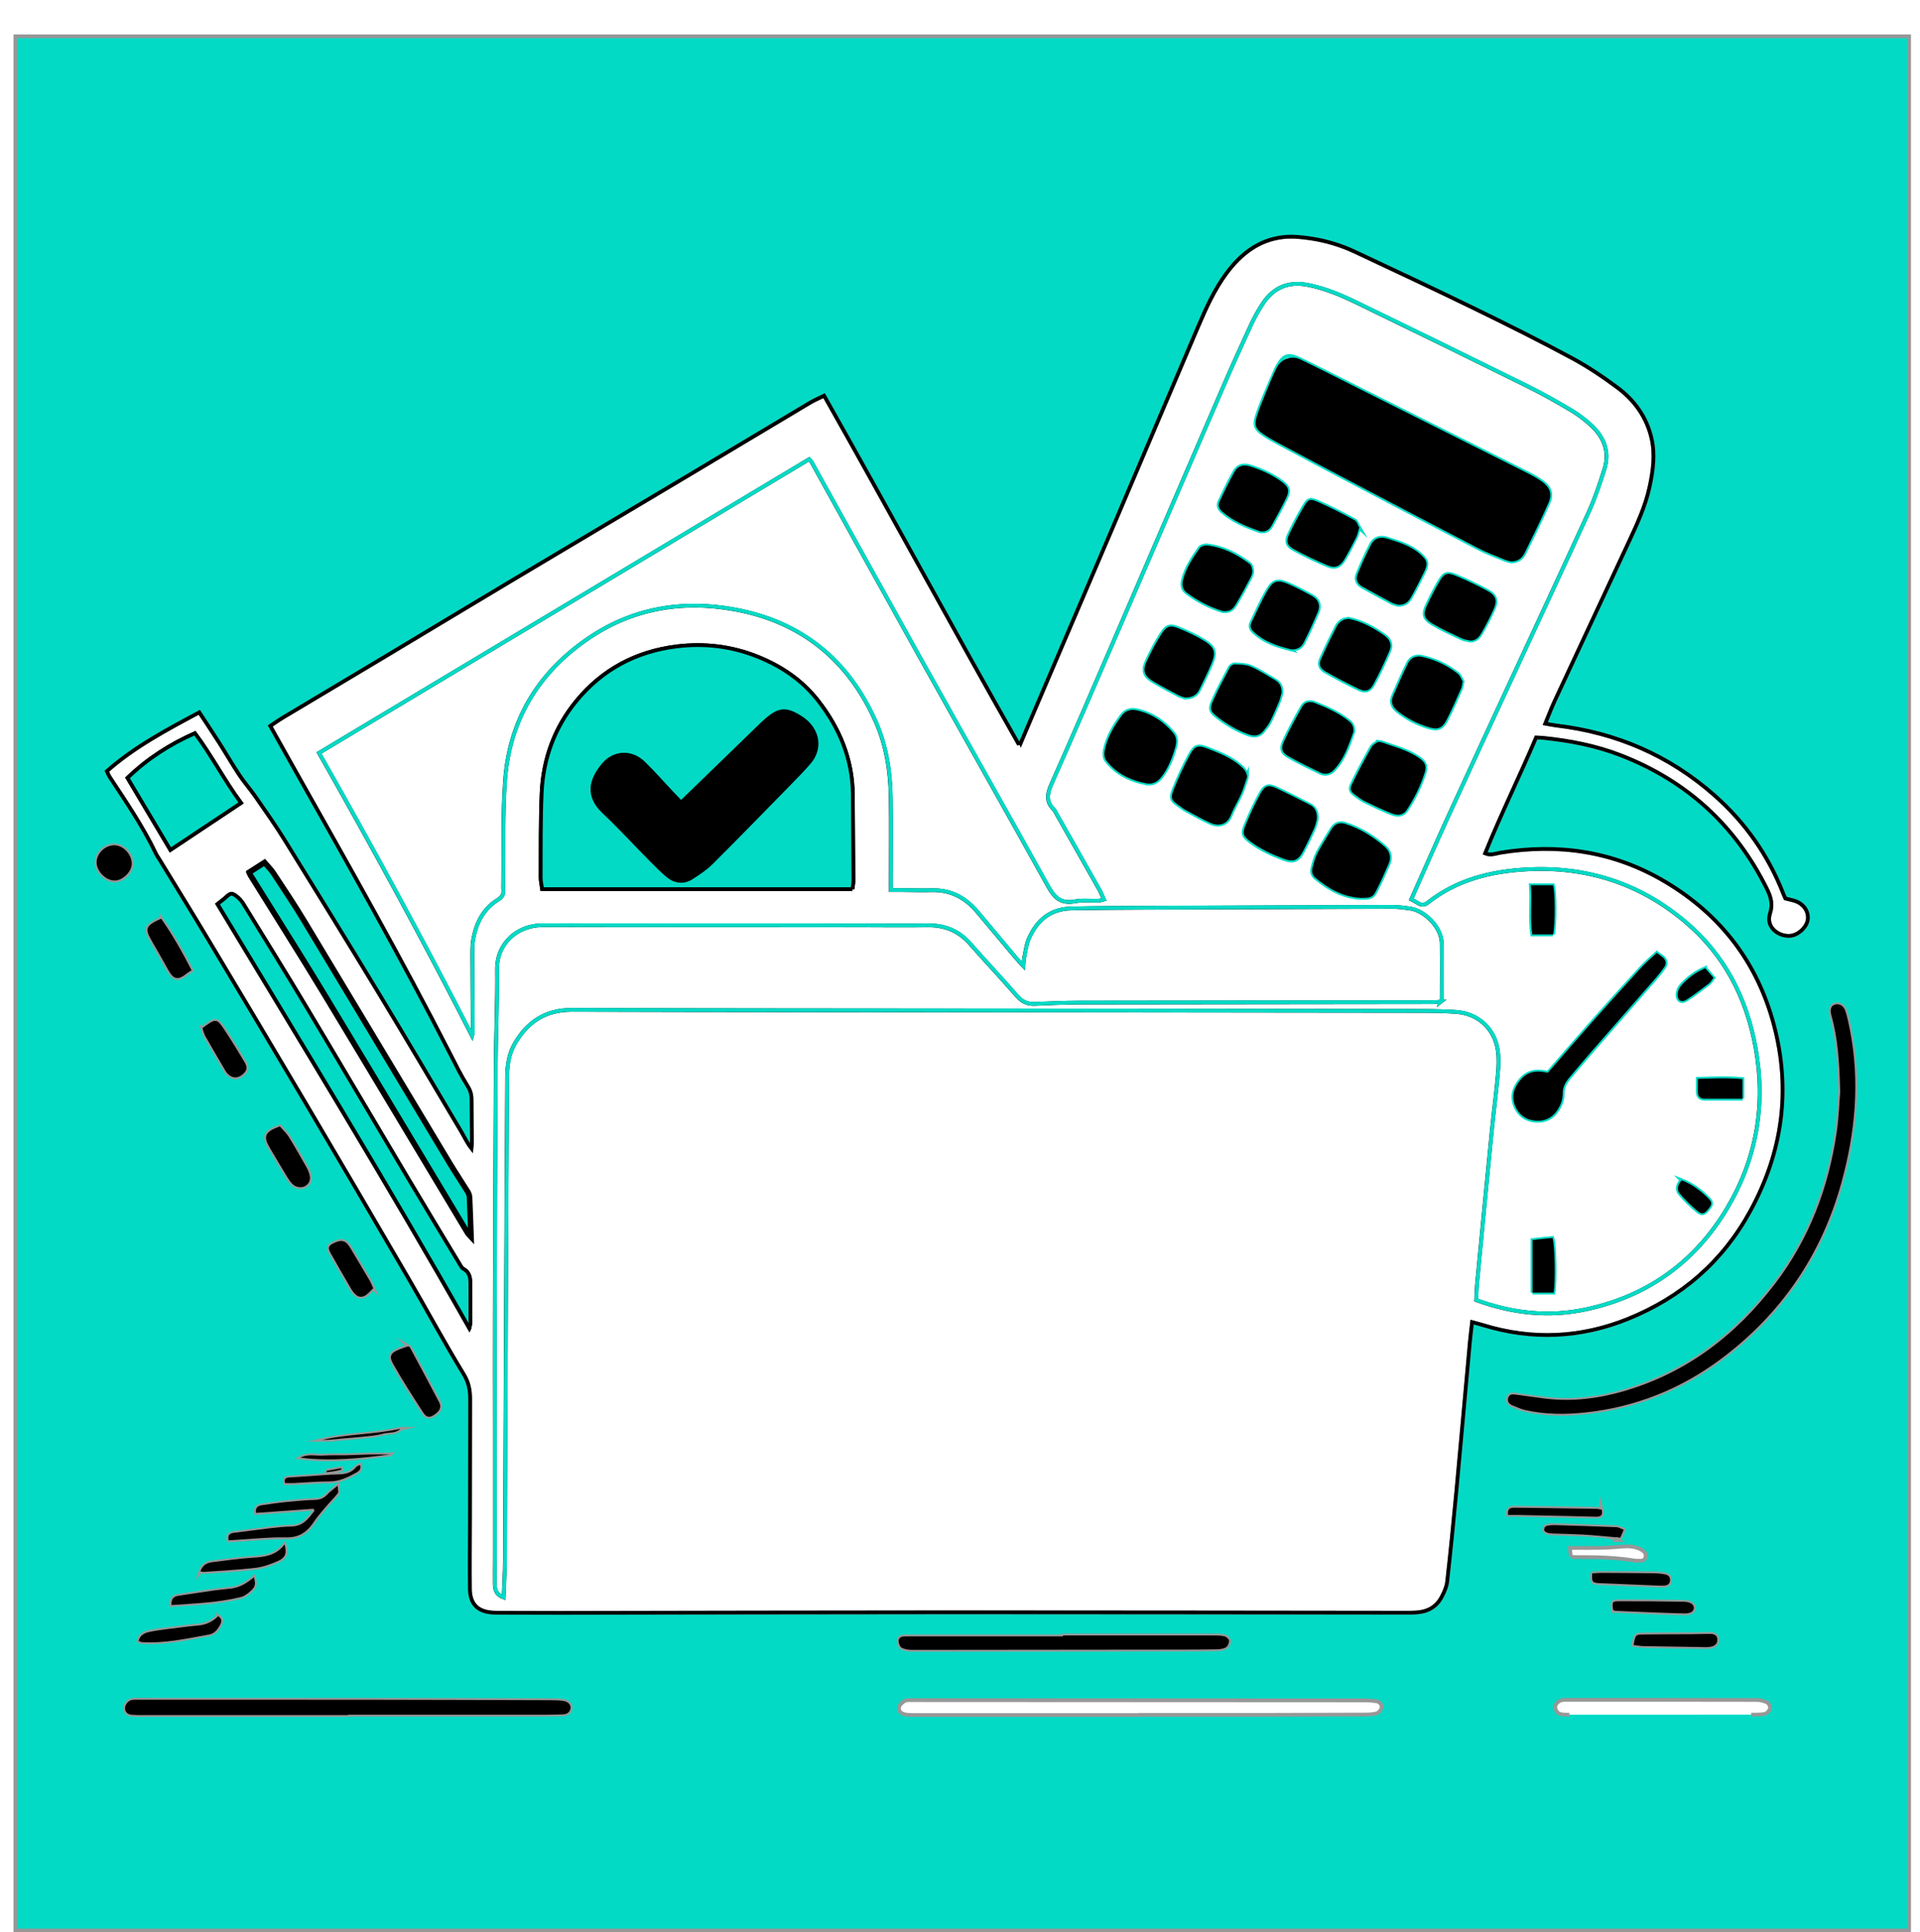 <?xml version="1.0" encoding="UTF-8"?><svg id="Layer_1" xmlns="http://www.w3.org/2000/svg" viewBox="0 0 512 515.17"><defs><style>.cls-1{fill:#00dac5;}.cls-1,.cls-2,.cls-3,.cls-4,.cls-5{stroke-miterlimit:10;}.cls-1,.cls-2,.cls-5{stroke:#000;}.cls-2,.cls-3,.cls-6{fill:#03dac5;}.cls-3{stroke:#979797;}.cls-4{stroke:#03dac5;}.cls-4,.cls-5{fill:none;}.cls-7,.cls-6{stroke-width:0px;}</style></defs><path class="cls-3" d="m509.1,514.67H4.1V9.67c168.33,0,336.67,0,505,0v505Zm-236.88-316.62c-.23.05-.46.11-.68.16-17.47-30.69-34.25-61.77-51.76-92.69-1.4.69-2.6,1.18-3.7,1.84-10.93,6.51-21.83,13.06-32.75,19.57-15.79,9.41-31.6,18.78-47.38,28.2-11.13,6.64-22.23,13.35-33.35,20.01-9.08,5.44-18.18,10.85-27.26,16.28-1.1.66-2.14,1.41-3.25,2.15,2.43,4.34,4.71,8.41,7,12.48,14.02,24.88,28.1,49.72,41.09,75.16,1.42,2.78,2.79,5.59,4.46,8.22.76,1.19,1.11,2.3,1.12,3.64.02,3.86.08,7.72.1,11.58,0,.51-.09,1.02-.13,1.54-1.16-1.48-1.86-3.03-2.72-4.48-7.2-12.14-14.37-24.3-21.68-36.37-8.38-13.83-16.86-27.59-25.38-41.33-2.46-3.97-5.17-7.79-7.83-11.63-1.35-1.95-2.95-3.74-4.26-5.71-1.86-2.8-3.54-5.72-5.35-8.56-1.75-2.75-3.57-5.45-5.35-8.17-8.76,4.69-17.29,9.19-24.65,15.69.29.58.48,1.12.79,1.58,4.38,6.64,8.88,13.22,12.32,20.43.25.52.59.98.89,1.47,4.4,7.22,8.85,14.4,13.19,21.65,8.77,14.64,17.53,29.29,26.21,43.99,9.1,15.4,18.15,30.83,27.15,46.29,4.91,8.44,9.54,17.05,14.63,25.38,1.36,2.22,1.7,4.31,1.7,6.68-.01,10.59-.03,21.18-.05,31.78-.01,6.24-.09,12.48-.02,18.72.04,4.11,2.11,6.13,6.22,6.35.41.02.82.03,1.23.03,5.5.01,11,.04,16.5.04,35.31-.05,70.61-.14,105.92-.15,39.66,0,79.31.07,118.97.1,1.23,0,2.47.02,3.69-.07,2.9-.21,5.22-1.49,6.59-4.09.68-1.28,1.33-2.7,1.49-4.12.9-7.99,1.7-15.99,2.44-23.99,1.23-13.24,2.4-26.48,3.6-39.72.16-1.77.39-3.53.61-5.48,1.15.32,2.09.55,3.01.83,13.06,3.99,25.99,3.4,38.57-1.69,14.24-5.76,25.31-15.31,32.7-28.93,8.52-15.71,10.79-32.22,6.18-49.52-4.42-16.57-14.15-29.24-28.85-38.02-13.69-8.18-28.49-10.36-44.11-7.81-1.21.2-2.47.82-4.03.17,4.25-10.52,9.22-20.57,13.6-30.89.79.04,1.36.05,1.93.11,7.04.73,13.94,2.04,20.58,4.61,17.64,6.83,30.63,18.69,39.03,35.63,1.05,2.12,1.64,4.09.84,6.54-1.29,3.96,2.67,6.27,5.44,5.98,2.2-.24,4.47-2.44,4.64-4.47.19-2.3-1.34-4.27-3.85-4.95-.71-.19-1.42-.36-2.15-.54-.18-.4-.35-.77-.5-1.15-4-10.3-10.2-19.1-18.45-26.38-12.05-10.63-26.18-16.69-42.12-18.57-.94-.11-1.87-.32-2.95-.51.88-2.14,1.59-4.07,2.46-5.92,6.6-14.21,13.24-28.41,19.86-42.61,2.19-4.69,4.36-9.38,5.47-14.47.95-4.36,1.57-8.74.52-13.17-1.32-5.6-4.54-10.04-9.05-13.4-3.87-2.88-7.92-5.6-12.17-7.89-8.38-4.51-16.89-8.77-25.44-12.94-10.76-5.24-21.61-10.32-32.45-15.41-3.73-1.75-7.68-2.93-11.75-3.54-2.41-.36-4.93-.62-7.33-.35-6.53.74-11.3,4.48-15.12,9.62-3.26,4.39-5.48,9.33-7.6,14.31-7.51,17.58-14.95,35.18-22.44,52.77-6.69,15.7-13.41,31.38-20.11,47.08-1.57,3.68-3.14,7.37-4.71,11.05Zm218.5,92.93c-.21,2.51-.33,6.79-.95,11-2.17,14.68-7.26,28.2-16.31,40.12-10.53,13.86-23.69,23.95-40.58,28.84-6.77,1.96-13.64,2.78-20.67,1.96-2.69-.32-5.36-.72-8.04-1.08-.84-.11-1.69-.16-1.99.91-.27.99.31,1.6,1.1,1.94,1.2.51,2.42,1.03,3.69,1.31,5.18,1.15,10.46,1.15,15.68.6,13.44-1.41,25.64-6.3,36.4-14.37,15.95-11.95,26.67-27.67,31.98-46.89,3.69-13.35,4.98-26.92,2.29-40.66-.33-1.69-.67-3.39-1.19-5.02-.49-1.53-1.61-2.14-2.79-1.81-1.03.28-1.42,1.25-.96,2.89,1.7,6.06,2.14,12.26,2.33,20.26Zm-186.64,166.24v-.04c10.75,0,21.51,0,32.26,0,9.11-.01,18.22-.04,27.34-.08,1.14,0,2.33-.01,3.41-.32.56-.16,1.24-.94,1.33-1.51.12-.82-.47-1.59-1.41-1.72-.97-.14-1.96-.23-2.94-.23-40.31-.03-80.62-.05-120.93-.06-.65,0-1.41-.08-1.92.22-.63.37-1.33,1.04-1.48,1.7-.22,1.01.6,1.66,1.55,1.87.79.17,1.63.18,2.45.18,20.11,0,40.23,0,60.34,0Zm-211.24.01s0-.06,0-.09c17.56,0,35.13,0,52.69,0,1.56,0,3.12-.04,4.68-.1,1.01-.04,1.73-.54,1.94-1.56.18-.89-.59-1.79-1.76-1.99-1.05-.17-2.12-.2-3.19-.21-16.83-.05-33.65-.11-50.48-.13-19.86-.02-39.72-.01-59.59-.01-.66,0-1.33-.04-1.96.08-1.02.19-1.9,1.35-1.8,2.34.11,1.08.87,1.51,1.86,1.61.49.05.98.06,1.47.06,18.71,0,37.43,0,56.14,0Zm190.63-21.21c0,.08,0,.16,0,.24-13.78,0-27.56,0-41.34,0-.33,0-.66.01-.98.01-.86,0-1.54.44-1.51,1.26.02.63.39,1.54.87,1.78.82.41,1.86.54,2.81.54,23.38,0,46.75-.03,70.13-.07,3.61,0,7.22,0,10.83-.07.88-.02,1.86-.11,2.61-.51.49-.27.9-1.17.87-1.77-.02-.43-.74-1.08-1.25-1.2-1.02-.23-2.11-.22-3.18-.22-13.29-.01-26.57,0-39.86,0Zm183.52,21.11c1.23,0,2.49.04,3.67-.22.56-.13,1.2-.88,1.35-1.47.12-.45-.34-1.36-.78-1.57-.84-.41-1.84-.66-2.78-.66-16.65-.04-33.31-.03-49.96-.03-.66,0-1.32-.03-1.96.08-1,.17-1.94,1.2-1.79,2.04.17.96.79,1.63,1.8,1.76.65.08,1.31.08,1.96.08m-309.64-98.21c-.67.23-1.52.48-2.33.81-2.31.93-2.87,1.79-1.68,3.89,2.49,4.39,5.21,8.66,7.97,12.89.94,1.44,1.7,1.46,2.88.71,1.56-.98,2.1-2.05,1.4-3.39-2.56-4.92-5.2-9.79-7.82-14.67-.03-.06-.14-.08-.43-.25Zm-25.27,43.33l.28.55c-1.6,2.05-2.96,4.14-6.25,4.2-3.67.06-7.33.72-10.99,1.13-1.47.16-2.93.35-4.39.56-1.07.15-1.57.71-1.25,1.99.78-.05,1.5-.11,2.22-.15,4.33-.25,8.68-.75,13-.64,2.77.07,4.75-.82,6.43-2.77.8-.93,1.43-2,2.2-2.96.91-1.13,1.86-2.23,2.82-3.32.8-.92,1.7-1.77,2.42-2.76.22-.3,0-.94-.05-1.98-1.23,1.04-2.09,1.64-2.79,2.39-.9.97-1.9,1.37-3.24,1.41-2.62.08-5.24.32-7.85.58-2.12.21-4.23.54-6.34.84-1.06.15-1.77.64-1.54,2.04,5.2-.37,10.26-.74,15.31-1.1Zm-8.97-101.95c-4.06,1.5-4.49,2.64-2.54,5.91,1.51,2.53,3,5.06,4.53,7.58.42.69.89,1.39,1.48,1.94.93.88,2.51,1.01,3.39.42,1.1-.74,1.44-1.76,1-3.22-.16-.54-.37-1.09-.65-1.58-1.58-2.77-3.14-5.55-4.82-8.26-.63-1.01-1.55-1.83-2.38-2.79Zm-20.63-26.21c.27.77.42,1.51.78,2.14,1.78,3.13,3.61,6.24,5.43,9.35.16.28.38.54.61.77,1.14,1.11,2.52,1.17,3.76.2,1.29-1.02,1.54-1.88.65-3.39-1.66-2.82-3.39-5.61-5.19-8.34-2.25-3.41-2.39-3.4-6.02-.72Zm-11-29.16c-.58.26-.81.35-1.02.45-3.04,1.52-3.28,2.39-1.59,5.3,1.52,2.61,3.01,5.24,4.48,7.88,1.46,2.62,2.64,2.85,4.99.92.31-.26.69-.45,1.24-.8-2.51-4.89-5.05-9.39-8.1-13.75Zm56.54,98.52c-.4-.87-.62-1.49-.95-2.05-1.7-2.9-3.42-5.8-5.15-8.68-1.22-2.03-2.28-2.33-4.42-1.31-1.45.69-1.64,1.24-.82,2.69,1.78,3.14,3.57,6.28,5.39,9.39.37.63.83,1.24,1.37,1.71.86.74,1.87.62,2.73-.02.68-.5,1.24-1.16,1.84-1.74Zm-64.39-113.16c.04-2.44-2.18-4.86-4.51-4.93-2.53-.07-4.82,2.06-4.85,4.52-.03,2.32,2.3,4.76,4.66,4.87,2.17.11,4.68-2.27,4.71-4.46Zm400.49,208.26c.96.11,1.74.26,2.52.28,5.56.11,11.12.19,16.67.28.41,0,.82,0,1.22-.08,1.05-.19,1.91-.67,1.9-1.87,0-1.32-1-1.57-2.04-1.58-1.63,0-3.27.08-4.9.09-4.25.03-8.5,0-12.76.07-2.13.03-2.13.1-2.63,2.8Zm-377.46-7.69c-1.46,1.48-3.25,2.31-5.35,2.48-1.63.13-3.25.35-4.87.55-2.43.31-4.87.55-7.28.99-1.52.28-3.2.6-3.7,2.58.36.14.58.28.8.29,6.11.41,12.03-.95,17.97-2.01,1.56-.28,2.45-1.54,3.1-2.92.35-.75.19-1.4-.67-1.98Zm372.01-1.65c.2.08.42.23.65.24,6.06.25,12.13.54,18.19.69,1.89.05,2.68-.59,2.66-1.53-.02-.88-.93-1.55-2.71-1.58-5.74-.11-11.49-.14-17.23-.13-1.84,0-1.86.15-1.57,2.32Zm-384.44-1.3c6.34-.46,12.47-.66,18.44-2.14,1.04-.26,2.04-1.04,2.84-1.8,1.09-1.04,1.12-1.7.7-3.48-1.8,1.51-3.72,2.73-6.08,3.02-1.54.19-3.1.3-4.64.52-3.16.44-6.31.92-9.46,1.41-1.18.18-1.93.77-1.81,2.47Zm7.7-8.97c.47.07.71.15.95.14,4.58-.33,9.18-.54,13.73-1.09,2.07-.25,4.15-.99,6.07-1.86,1.96-.89,2.32-2.13,1.68-4.37-2.23,2.99-5.34,3.35-8.62,3.55-3.52.21-7.01.75-10.52,1.16-1.45.17-2.67.69-3.3,2.48Zm371.13.53c-.1,2.22.02,2.39,1.57,2.58.24.03.49.02.73.03,5.14.21,10.29.43,15.43.64.49.02.98.03,1.47,0,.81-.05,1.45-.39,1.56-1.26.13-.98-.46-1.58-1.34-1.74-1.04-.19-2.11-.28-3.17-.29-4.58-.06-9.15-.08-13.73-.1-.8,0-1.61.09-2.53.14Zm-5.7-4.53c.47.09.71.17.95.17,5.41-.02,10.82.04,16.18.94.32.05.65.03.98.03.74,0,1.52.06,1.8-.88.28-.97-.25-1.57-1.01-2.01-1.55-.91-3.25-1.02-4.99-.9-1.87.14-3.73.31-5.6.35-2.76.06-5.52.02-8.54.02.1.98.17,1.65.24,2.28Zm12.49-4.37c.23-.2.57-.36.71-.63.35-.68.62-1.4.92-2.11-.64-.24-1.28-.66-1.93-.69-5.47-.23-10.94-.39-16.41-.55-.57-.02-1.14.04-1.71.1-.74.08-1.21.44-1.14,1.36.77.85,1.87.75,2.91.79,3.27.13,6.54.16,9.79.42,2.31.18,4.69.15,6.87,1.31Zm-4.26-8.12c-.47-.08-.94-.21-1.41-.22-5.15-.09-10.3-.16-15.45-.23-2.13-.03-4.25-.05-6.38-.07-1.09-.01-1.94.24-1.71,1.93.9,0,1.78-.01,2.66,0,4.58.09,9.15.19,13.73.29,2.37.05,4.74.12,7.11.18,1.25.03,1.85-.47,1.45-1.9Zm-331.06-11.87c-.4.19-.82.26-1.02.51-1.23,1.56-2.84,1.97-4.75,2-2.61.04-5.22.3-7.83.47-1.79.12-3.58.23-5.38.35-.87.06-1.34.4-1.04,1.48.86,0,1.67.03,2.47,0,3.1-.15,6.21-.45,9.31-.44,2.68,0,4.9-1.08,7.13-2.3.7-.38,1.44-.84,1.11-2.06Zm7.97-2.83c-1.22,0-3.26-.03-5.31,0-2.13.04-4.26.17-6.38.21-2.05.05-4.1-.04-6.14.08-2.01.12-4.11-.5-6.04.56,8.29,1.05,16.5.1,23.88-.86Zm2.76-6.84c-6.89,1.54-13.98,1.37-20.8,2.96,1.81.03,3.58-.19,5.36-.37,1.8-.18,3.6-.27,5.39-.47,1.79-.2,3.63-.3,5.34-.8,1.57-.46,3.39.02,4.7-1.32Zm-19.69,11.22c.02.12.03.24.05.36.71-.09,1.42-.17,2.12-.29.6-.1,1.2-.26,1.79-.4-.03-.13-.06-.26-.09-.39-1.29.24-2.58.48-3.87.73Z"/><path class="cls-5" d="m272.21,198.04c1.57-3.68,3.13-7.37,4.71-11.05,6.7-15.69,13.43-31.38,20.11-47.08,7.49-17.58,14.93-35.19,22.44-52.77,2.13-4.98,4.35-9.93,7.6-14.31,3.82-5.14,8.59-8.88,15.12-9.62,2.4-.27,4.92-.01,7.33.35,4.07.61,8.02,1.79,11.75,3.54,10.84,5.09,21.69,10.16,32.45,15.41,8.55,4.17,17.07,8.43,25.44,12.94,4.24,2.28,8.3,5,12.17,7.89,4.51,3.36,7.73,7.8,9.05,13.4,1.04,4.43.43,8.81-.52,13.17-1.11,5.09-3.29,9.78-5.47,14.47-6.62,14.2-13.25,28.4-19.86,42.61-.86,1.85-1.57,3.78-2.46,5.92,1.08.19,2.01.4,2.95.51,15.94,1.88,30.07,7.95,42.12,18.57,8.26,7.28,14.45,16.08,18.45,26.38.15.38.32.75.5,1.15.73.18,1.45.35,2.15.54,2.51.68,4.04,2.65,3.85,4.95-.17,2.03-2.43,4.24-4.64,4.47-2.77.3-6.73-2.01-5.44-5.98.8-2.46.21-4.42-.84-6.54-8.4-16.94-21.39-28.8-39.03-35.63-6.64-2.57-13.54-3.88-20.58-4.61-.56-.06-1.13-.07-1.93-.11-4.38,10.33-9.35,20.37-13.6,30.89,1.56.65,2.81.02,4.03-.17,15.63-2.55,30.42-.37,44.11,7.81,14.7,8.78,24.43,21.45,28.85,38.02,4.61,17.3,2.34,33.81-6.18,49.52-7.39,13.63-18.46,23.17-32.7,28.93-12.57,5.09-25.51,5.69-38.57,1.69-.92-.28-1.86-.52-3.01-.83-.22,1.96-.45,3.72-.61,5.48-1.21,13.24-2.37,26.48-3.6,39.72-.75,8-1.54,16-2.44,23.99-.16,1.42-.81,2.84-1.49,4.12-1.37,2.6-3.69,3.89-6.59,4.09-1.23.09-2.46.07-3.69.07-39.66-.03-79.31-.11-118.97-.1-35.31,0-70.61.1-105.92.15-5.5,0-11-.02-16.5-.04-.41,0-.82,0-1.23-.03-4.11-.22-6.18-2.24-6.22-6.35-.06-6.24.01-12.48.02-18.72.02-10.59.03-21.18.05-31.78,0-2.37-.34-4.45-1.7-6.68-5.09-8.33-9.72-16.94-14.63-25.38-9-15.46-18.05-30.89-27.15-46.29-8.69-14.69-17.44-29.35-26.21-43.99-4.34-7.25-8.79-14.44-13.19-21.65-.3-.49-.65-.96-.89-1.47-3.44-7.21-7.94-13.78-12.32-20.43-.31-.46-.5-1-.79-1.58,7.37-6.5,15.9-11,24.65-15.69,1.78,2.72,3.6,5.42,5.35,8.17,1.81,2.84,3.49,5.76,5.35,8.56,1.31,1.97,2.91,3.76,4.26,5.71,2.66,3.84,5.37,7.66,7.83,11.63,8.52,13.74,17,27.51,25.38,41.33,7.31,12.07,14.48,24.23,21.68,36.37.86,1.45,1.56,3.01,2.72,4.48.05-.51.14-1.03.13-1.54-.02-3.86-.08-7.72-.1-11.58,0-1.33-.36-2.45-1.12-3.64-1.67-2.62-3.04-5.44-4.46-8.22-12.99-25.44-27.07-50.29-41.09-75.16-2.29-4.07-4.57-8.15-7-12.48,1.11-.74,2.15-1.49,3.25-2.15,9.08-5.44,18.18-10.85,27.26-16.28,11.12-6.66,22.22-13.37,33.35-20.01,15.78-9.42,31.59-18.79,47.38-28.2,10.92-6.51,21.83-13.06,32.75-19.57,1.1-.66,2.31-1.15,3.7-1.84,17.51,30.92,34.29,62,51.76,92.69.23-.05.46-.11.68-.16Zm112,69.03c-.7.04-1.42.12-2.14.12-31.37.04-62.73.06-94.1.11-4.02,0-8.04.18-12.05.35-1.95.08-3.38-.58-4.7-2.1-4.09-4.71-8.38-9.25-12.5-13.93-3.03-3.45-6.76-4.99-11.32-4.92-6.16.09-12.32.01-18.47,0-22.91,0-45.82-.02-68.73-.02-5.26,0-10.51-.05-15.77,0-6.27.05-11.96,4.64-11.89,11.78.09,8.37-.29,16.75-.34,25.12-.13,22.5-.19,45-.26,67.49-.03,9.94,0,19.87.01,29.81,0,11.17,0,22.33,0,33.5,0,2.63-.05,5.26-.02,7.88.02,1.52.37,2.9,2.37,3.62.12-3.39.33-6.58.34-9.76.15-31.45.27-62.9.4-94.34.05-11.5.12-22.99.19-34.49.02-3.15.42-6.25,2.03-9.03,3.38-5.82,8.2-9.04,15.22-9.02,38.76.12,77.51.11,116.27.15,37.03.04,74.06.07,111.1.13,2.79,0,5.59.08,8.37.26,5.88.38,10.35,4.41,11.19,10.24.3,2.09.21,4.26.02,6.38-.46,5.15-1.14,10.28-1.65,15.42-1.33,13.48-2.62,26.95-3.9,40.43-.14,1.44-.15,2.89-.23,4.35,9.71,3.56,19.4,4.59,29.28,2.48,16.46-3.52,29.16-12.68,37.69-27.04,7.81-13.15,10.29-27.53,7.54-42.71-2.43-13.4-8.34-24.86-18.84-33.67-12.17-10.22-26.3-14.73-42.17-13.88-9.62.51-18.65,2.76-26.39,8.85-.81.64-1.58.78-2.47.24-.68-.41-1.39-.78-1.96-1.09,3.3-7.41,6.44-14.62,9.71-21.78,5.42-11.87,10.91-23.7,16.38-35.54,7.09-15.34,14.26-30.64,21.27-46.02,1.66-3.64,2.92-7.48,4.14-11.3,1.53-4.77-.16-8.74-3.72-11.95-1.64-1.47-3.44-2.82-5.34-3.94-3.74-2.21-7.54-4.35-11.43-6.28-15.07-7.45-30.18-14.85-45.32-22.17-4.28-2.07-8.65-3.96-13.38-4.86-5.09-.97-9.06.72-11.88,5-1.17,1.78-2.23,3.65-3.12,5.58-2.58,5.58-5.12,11.19-7.56,16.84-9.6,22.21-19.15,44.45-28.73,66.67-5.62,13.03-11.21,26.07-16.98,39.03-1.16,2.6-1.5,4.71.68,6.79.23.22.34.55.51.84,3.88,6.85,7.77,13.7,11.64,20.56.42.75.73,1.56,1.17,2.53-.68.18-1.06.35-1.44.36-2.13.06-4.32-.21-6.39.18-3.64.68-5.39-1.04-7.04-4.02-11.51-20.74-23.2-41.37-34.76-62.08-9.48-16.98-18.87-34.02-28.31-51.02-.15-.26-.4-.47-.66-.77-43.63,26.14-87.18,52.23-130.7,78.3,14.22,25.07,27.86,50.05,40.82,75.44.17-.6.17-1.15.17-1.7-.04-6.73-.1-13.46-.11-20.2,0-1.39.03-2.81.3-4.17.84-4.26,2.75-7.91,6.57-10.25,1.06-.65,1.5-1.38,1.4-2.57-.07-.82-.03-1.64-.02-2.46.12-8.86-.15-17.76.47-26.59,1.11-15.76,8.42-28.27,21.31-37.41,12.13-8.6,25.69-10.98,40.09-8.31,17.67,3.28,30.16,13.43,37.44,29.84,2.83,6.38,3.9,13.21,4.01,20.16.12,6.98.03,13.96.03,20.94,0,1.2,0,2.4,0,3.85,1.23,0,2.11,0,3,0,2.63.01,5.26.11,7.88.03,5.08-.15,9.03,2,12.22,5.78,3.44,4.08,6.85,8.19,10.28,12.27.54.65,1.14,1.25,1.98,2.16.1-1.1.09-1.67.21-2.22.36-1.68.54-3.45,1.21-5,2.11-4.9,5.71-8,11.27-8.12,6.73-.14,13.46-.16,20.19-.19,21.84-.1,43.68-.18,65.52-.24,1.55,0,3.1.22,4.65.43,3.81.5,8.46,4.88,8.51,9.34.06,4.92.01,9.84,0,14.76,0,.22-.16.44-.29.79Zm-156.9-30.03c.1-.81.27-1.52.26-2.23-.03-7.63-.08-15.27-.15-22.9-.08-9.5-3.54-17.79-9.29-25.15-4.18-5.35-9.65-9.07-15.93-11.62-7-2.84-14.28-3.72-21.73-2.81-10.8,1.33-19.86,6.12-26.78,14.55-5.81,7.06-8.84,15.35-9.25,24.44-.35,7.54-.23,15.1-.27,22.65,0,.96.24,1.92.39,3.07h82.75Zm-102.15,117.07c.17-.9.28-1.21.28-1.51,0-3.36-.02-6.73-.02-10.09,0-1.69-.12-3.26-1.86-4.21-.46-.25-.75-.86-1.04-1.34-4.57-7.58-9.17-15.16-13.69-22.77-9.01-15.15-17.94-30.35-27-45.48-5.56-9.29-11.26-18.49-16.94-27.71-.46-.75-1.09-1.46-1.78-2-1.29-1.01-1.69-.91-2.9.24-.57.54-1.22.99-2.22,1.79,22.52,37.34,45.33,74.58,67.16,113.1Zm-59.05-121.63c.2.42.33.79.54,1.12,6.57,10.59,13.26,21.1,19.71,31.77,12.77,21.11,25.41,42.31,38.12,63.46.25.42.66.75,1.4,1.56-.15-4.12-.26-7.64-.42-11.16-.03-.54-.22-1.13-.5-1.6-1.59-2.58-3.28-5.09-4.84-7.68-12.93-21.5-25.81-43.03-38.77-64.52-2.62-4.35-5.46-8.58-8.25-12.82-.7-1.06-1.64-1.96-2.52-2.99-1.64,1.05-3,1.92-4.47,2.86Zm-32.12-25.09c3.86,6.49,7.61,12.78,11.44,19.21,6.31-4.2,12.54-8.34,18.84-12.53-4.52-6.13-7.88-12.71-12.3-18.59-6.8,3.02-12.66,6.8-17.98,11.91Z"/><path class="cls-7" d="m490.71,290.97c-.19-8-.63-14.2-2.33-20.26-.46-1.63-.07-2.6.96-2.89,1.18-.32,2.3.29,2.79,1.81.52,1.63.86,3.33,1.19,5.02,2.69,13.75,1.4,27.31-2.29,40.66-5.31,19.23-16.04,34.94-31.98,46.89-10.76,8.07-22.96,12.96-36.4,14.37-5.22.55-10.5.55-15.68-.6-1.26-.28-2.49-.8-3.69-1.31-.79-.34-1.37-.95-1.1-1.94.3-1.07,1.15-1.02,1.99-.91,2.68.35,5.36.76,8.04,1.08,7.03.83,13.89,0,20.67-1.96,16.89-4.89,30.05-14.98,40.58-28.84,9.05-11.92,14.14-25.44,16.31-40.12.62-4.21.74-8.49.95-11Z"/><path class="cls-7" d="m92.82,457.23c-18.71,0-37.43,0-56.14,0-.49,0-.99-.02-1.47-.06-.99-.1-1.75-.52-1.86-1.61-.1-.99.79-2.15,1.8-2.34.64-.12,1.31-.08,1.96-.08,19.86,0,39.72-.01,59.59.01,16.83.02,33.65.08,50.48.13,1.06,0,2.14.03,3.19.21,1.17.19,1.93,1.1,1.76,1.99-.2,1.02-.93,1.52-1.94,1.56-1.56.06-3.12.1-4.68.1-17.56,0-35.13,0-52.69,0,0,.03,0,.06,0,.09Z"/><path class="cls-7" d="m283.46,436.02c13.29,0,26.57,0,39.86,0,1.06,0,2.15-.01,3.18.22.51.12,1.24.77,1.25,1.2.02.6-.38,1.5-.87,1.77-.74.41-1.72.49-2.61.51-3.61.07-7.22.06-10.83.07-23.38.03-46.75.06-70.13.07-.95,0-1.99-.13-2.81-.54-.48-.24-.85-1.16-.87-1.78-.03-.82.65-1.26,1.51-1.26.33,0,.66-.01.98-.01,13.78,0,27.56,0,41.34,0,0-.08,0-.16,0-.24Z"/><path class="cls-7" d="m108.85,358.92c.29.16.39.19.43.25,2.62,4.89,5.26,9.76,7.82,14.67.7,1.34.16,2.4-1.4,3.39-1.18.75-1.94.73-2.88-.71-2.76-4.23-5.48-8.5-7.97-12.89-1.19-2.1-.64-2.96,1.68-3.89.81-.33,1.66-.58,2.33-.81Z"/><path class="cls-7" d="m83.59,402.24c-5.05.36-10.11.73-15.31,1.1-.23-1.4.48-1.88,1.54-2.04,2.11-.31,4.22-.63,6.34-.84,2.61-.26,5.23-.5,7.85-.58,1.34-.04,2.34-.44,3.24-1.41.69-.75,1.56-1.35,2.79-2.39.05,1.04.28,1.68.05,1.98-.72.98-1.61,1.83-2.42,2.76-.96,1.09-1.91,2.19-2.82,3.32-.77.96-1.4,2.03-2.2,2.96-1.68,1.95-3.67,2.84-6.43,2.77-4.33-.11-8.67.39-13,.64-.72.04-1.43.1-2.22.15-.32-1.28.18-1.84,1.25-1.99,1.46-.2,2.92-.39,4.39-.56,3.66-.41,7.32-1.06,10.99-1.13,3.28-.06,4.65-2.15,6.25-4.2l-.28-.55Z"/><path class="cls-7" d="m74.62,300.3c.83.95,1.76,1.78,2.38,2.79,1.68,2.71,3.24,5.49,4.82,8.26.28.49.49,1.04.65,1.58.44,1.45.1,2.48-1,3.22-.88.59-2.46.46-3.39-.42-.58-.55-1.05-1.25-1.48-1.94-1.53-2.51-3.03-5.05-4.53-7.58-1.95-3.27-1.52-4.41,2.54-5.91Z"/><path class="cls-7" d="m53.99,274.09c3.64-2.67,3.77-2.69,6.02.72,1.8,2.73,3.53,5.52,5.19,8.34.89,1.51.64,2.37-.65,3.39-1.23.98-2.61.91-3.76-.2-.23-.23-.45-.49-.61-.77-1.82-3.11-3.65-6.21-5.43-9.35-.35-.62-.5-1.37-.78-2.14Z"/><path class="cls-7" d="m42.99,244.93c3.05,4.36,5.59,8.86,8.1,13.75-.56.36-.93.54-1.24.8-2.35,1.93-3.53,1.71-4.99-.92-1.47-2.64-2.96-5.27-4.48-7.88-1.69-2.91-1.45-3.78,1.59-5.3.22-.11.44-.2,1.02-.45Z"/><path class="cls-7" d="m99.52,343.45c-.6.58-1.16,1.24-1.84,1.74-.86.63-1.87.75-2.73.02-.55-.47-1.01-1.08-1.37-1.71-1.82-3.11-3.62-6.25-5.39-9.39-.82-1.45-.63-2,.82-2.69,2.13-1.02,3.19-.72,4.42,1.31,1.73,2.88,3.45,5.78,5.15,8.68.33.56.55,1.18.95,2.05Z"/><path class="cls-7" d="m35.14,230.29c-.03,2.19-2.54,4.57-4.71,4.46-2.35-.11-4.68-2.55-4.66-4.87.03-2.46,2.33-4.59,4.85-4.52,2.33.07,4.55,2.5,4.51,4.93Z"/><path class="cls-7" d="m435.63,438.56c.49-2.7.49-2.77,2.63-2.8,4.25-.07,8.5-.04,12.76-.07,1.63-.01,3.27-.1,4.9-.09,1.04,0,2.04.25,2.04,1.58,0,1.2-.86,1.68-1.9,1.87-.4.07-.81.08-1.22.08-5.56-.08-11.12-.17-16.67-.28-.78-.02-1.57-.17-2.52-.28Z"/><path class="cls-7" d="m58.17,430.87c.86.58,1.02,1.22.67,1.98-.64,1.38-1.53,2.64-3.1,2.92-5.94,1.06-11.86,2.42-17.97,2.01-.22-.02-.44-.16-.8-.29.5-1.99,2.17-2.3,3.7-2.58,2.41-.44,4.85-.68,7.28-.99,1.62-.2,3.24-.42,4.87-.55,2.11-.17,3.9-1.01,5.35-2.48Z"/><path class="cls-7" d="m430.18,429.22c-.29-2.16-.27-2.31,1.57-2.32,5.74-.02,11.49.02,17.23.13,1.78.03,2.69.7,2.71,1.58.02.94-.78,1.58-2.66,1.53-6.07-.15-12.13-.44-18.19-.69-.23,0-.45-.16-.65-.24Z"/><path class="cls-7" d="m45.74,427.91c-.12-1.71.63-2.29,1.81-2.47,3.15-.48,6.3-.96,9.46-1.41,1.54-.22,3.09-.33,4.64-.52,2.36-.29,4.28-1.51,6.08-3.02.42,1.78.39,2.44-.7,3.48-.8.76-1.8,1.55-2.84,1.8-5.98,1.48-12.11,1.68-18.44,2.14Z"/><path class="cls-7" d="m53.44,418.94c.62-1.79,1.85-2.31,3.3-2.48,3.5-.41,7-.95,10.52-1.16,3.28-.2,6.39-.56,8.62-3.55.64,2.25.27,3.49-1.68,4.37-1.92.87-3.99,1.61-6.07,1.86-4.56.55-9.15.75-13.73,1.09-.24.02-.48-.07-.95-.14Z"/><path class="cls-7" d="m424.57,419.47c.92-.06,1.73-.15,2.53-.14,4.58.02,9.15.04,13.73.1,1.06.01,2.13.1,3.17.29.88.16,1.47.76,1.34,1.74-.11.87-.75,1.22-1.56,1.26-.49.03-.98.02-1.47,0-5.14-.21-10.29-.42-15.43-.64-.24-.01-.49,0-.73-.03-1.55-.19-1.67-.36-1.57-2.58Z"/><path class="cls-7" d="m424.49,409.27c-3.26-.26-6.53-.29-9.79-.42-1.04-.04-2.14.06-2.91-.79-.06-.92.41-1.28,1.14-1.36.57-.06,1.14-.12,1.71-.1,5.47.17,10.94.32,16.41.55.65.03,1.29.45,1.93.69-.3.7-.57,1.43-.92,2.11"/><path class="cls-7" d="m427.1,402.46c.4,1.42-.19,1.93-1.45,1.9-2.37-.06-4.74-.13-7.11-.18-4.58-.1-9.15-.2-13.73-.29-.88-.02-1.76,0-2.66,0-.23-1.7.62-1.94,1.71-1.93,2.13.02,4.25.04,6.38.07,5.15.07,10.3.14,15.45.23.47,0,.93.14,1.41.22Z"/><path class="cls-7" d="m96.04,390.58c.32,1.22-.41,1.68-1.11,2.06-2.22,1.22-4.45,2.31-7.13,2.3-3.1,0-6.2.29-9.31.44-.8.04-1.6,0-2.47,0-.3-1.08.17-1.42,1.04-1.48,1.79-.12,3.58-.24,5.38-.35,2.61-.17,5.22-.43,7.83-.47,1.91-.03,3.52-.44,4.75-2,.2-.25.62-.32,1.02-.51Z"/><path class="cls-7" d="m104.01,387.75c-7.38.96-15.59,1.91-23.88.86,1.93-1.06,4.03-.43,6.04-.56,2.04-.13,4.09-.04,6.14-.08,2.13-.05,4.26-.17,6.38-.21,2.05-.04,4.1,0,5.31,0Z"/><path class="cls-7" d="m106.76,380.91c-1.31,1.34-3.13.86-4.7,1.32-1.71.5-3.55.6-5.34.8-1.79.2-3.6.29-5.39.47-1.78.18-3.55.4-5.36.37,6.82-1.59,13.91-1.42,20.8-2.96Z"/><path class="cls-7" d="m87.08,392.14c1.29-.24,2.58-.48,3.87-.73.03.13.06.26.09.39-.6.14-1.19.29-1.79.4-.7.12-1.41.2-2.12.29-.02-.12-.03-.24-.05-.36Z"/><path class="cls-4" d="m384.22,267.07c.13-.35.29-.57.29-.79.02-4.92.06-9.84,0-14.76-.05-4.46-4.7-8.84-8.51-9.34-1.54-.2-3.1-.43-4.65-.43-21.84.05-43.68.14-65.52.24-6.73.03-13.46.05-20.19.19-5.56.12-9.16,3.22-11.27,8.12-.67,1.55-.85,3.32-1.21,5-.12.55-.11,1.13-.21,2.22-.84-.91-1.44-1.52-1.98-2.16-3.43-4.09-6.84-8.19-10.28-12.27-3.19-3.78-7.14-5.93-12.22-5.78-2.62.08-5.25-.02-7.88-.03-.88,0-1.77,0-3,0,0-1.44,0-2.64,0-3.85,0-6.98.09-13.96-.03-20.94-.11-6.95-1.18-13.78-4.01-20.16-7.28-16.42-19.77-26.56-37.44-29.84-14.4-2.67-27.96-.3-40.09,8.31-12.89,9.14-20.2,21.66-21.31,37.41-.62,8.83-.34,17.72-.47,26.59-.01.82-.05,1.65.02,2.46.1,1.2-.34,1.93-1.4,2.57-3.82,2.34-5.73,5.99-6.57,10.25-.27,1.36-.3,2.78-.3,4.17.01,6.73.07,13.46.11,20.2,0,.55,0,1.1-.17,1.7-12.96-25.4-26.6-50.38-40.82-75.44,43.52-26.07,87.07-52.16,130.7-78.3.26.3.51.51.66.77,9.44,17.01,18.82,34.04,28.31,51.02,11.56,20.71,23.26,41.34,34.76,62.08,1.65,2.97,3.39,4.7,7.04,4.02,2.07-.39,4.26-.12,6.39-.18.38-.01.76-.19,1.44-.36-.44-.96-.74-1.78-1.17-2.53-3.87-6.86-7.76-13.71-11.64-20.56-.16-.29-.28-.62-.51-.84-2.18-2.08-1.84-4.19-.68-6.79,5.77-12.96,11.36-26,16.98-39.03,9.59-22.22,19.13-44.46,28.73-66.67,2.44-5.65,4.98-11.25,7.56-16.84.89-1.93,1.95-3.8,3.12-5.58,2.82-4.28,6.79-5.97,11.88-5,4.73.9,9.1,2.79,13.38,4.86,15.14,7.32,30.24,14.72,45.32,22.17,3.89,1.93,7.69,4.07,11.43,6.28,1.9,1.12,3.7,2.47,5.34,3.94,3.56,3.21,5.25,7.17,3.72,11.95-1.22,3.82-2.48,7.66-4.14,11.3-7.01,15.38-14.17,30.68-21.27,46.02-5.48,11.84-10.96,23.67-16.38,35.54-3.27,7.16-6.41,14.37-9.71,21.78.57.31,1.27.68,1.96,1.09.9.54,1.66.4,2.47-.24,7.74-6.09,16.77-8.34,26.39-8.85,15.87-.85,30,3.66,42.17,13.88,10.49,8.81,16.41,20.26,18.84,33.67,2.75,15.19.28,29.57-7.54,42.71-8.53,14.36-21.23,23.52-37.69,27.04-9.88,2.11-19.57,1.09-29.28-2.48.07-1.46.09-2.91.23-4.35,1.29-13.48,2.58-26.96,3.9-40.43.51-5.14,1.18-10.27,1.65-15.42.19-2.11.28-4.29-.02-6.38-.84-5.83-5.31-9.85-11.19-10.24-2.78-.18-5.58-.25-8.37-.26-37.03-.06-74.06-.09-111.1-.13-38.76-.04-77.51-.03-116.27-.15-7.02-.02-11.84,3.2-15.22,9.02-1.61,2.78-2.01,5.88-2.03,9.03-.07,11.5-.14,22.99-.19,34.49-.14,31.45-.25,62.9-.4,94.34-.02,3.19-.22,6.37-.34,9.76-2-.72-2.35-2.1-2.37-3.62-.03-2.63.02-5.25.02-7.88,0-11.17,0-22.33,0-33.5,0-9.94-.04-19.87-.01-29.81.06-22.5.13-45,.26-67.49.05-8.37.43-16.75.34-25.12-.07-7.14,5.62-11.73,11.89-11.78,5.25-.04,10.51,0,15.77,0,22.91,0,45.82.02,68.73.02,6.16,0,12.32.08,18.47,0,4.56-.07,8.29,1.47,11.32,4.92,4.12,4.69,8.41,9.22,12.5,13.93,1.32,1.52,2.74,2.18,4.7,2.1,4.02-.16,8.04-.34,12.05-.35,31.37-.06,62.73-.08,94.1-.11.72,0,1.44-.08,2.14-.12Zm18.75-117.39c2,0,2.97-1.05,3.6-2.31,2.18-4.4,4.36-8.82,6.34-13.31,1.03-2.34.45-4.05-1.65-5.59-1.31-.96-2.78-1.74-4.24-2.47-14.86-7.47-29.74-14.92-44.62-22.37-5.27-2.64-10.52-5.35-15.84-7.9-3.12-1.49-4.29-1-5.97,2.04-.32.57-.57,1.18-.83,1.78-.97,2.26-1.96,4.51-2.89,6.78-.65,1.59-1.27,3.2-1.77,4.84-.64,2.11-.27,3.15,1.56,4.42,1.27.89,2.63,1.67,4,2.4,7.16,3.82,14.33,7.62,21.51,11.4,10.66,5.61,21.33,11.22,32.02,16.76,2.25,1.16,4.64,2.05,6.99,3.02.67.28,1.41.4,1.77.5Zm38.83,104.38c-1.48,1.4-2.93,2.61-4.2,3.99-4.43,4.84-8.83,9.72-13.19,14.63-3.91,4.41-7.76,8.89-11.62,13.32-.71-.12-1.27-.23-1.83-.29-2.1-.22-3.94.42-5.32,2-1.75,2.02-2.69,4.36-1.62,7.03,1.05,2.62,3.11,3.98,5.91,4.06,2.87.08,4.8-1.51,6.01-3.94.5-1,.81-2.21.79-3.31-.04-1.82.8-3.14,1.87-4.4,1.96-2.32,3.91-4.64,5.91-6.93,5.66-6.49,11.35-12.96,17.01-19.46.81-.93,1.57-1.9,2.27-2.91.65-.95.48-1.88-.38-2.63-.43-.37-.92-.67-1.6-1.15Zm-78.94-14.68c2.56,0,3.17-.13,4-1.74,1.25-2.39,2.34-4.87,3.42-7.35.75-1.71.31-3.35-1.01-4.5-3.1-2.72-6.59-4.88-10.56-6.14-1.52-.48-2.75,0-3.59,1.37-1.27,2.1-2.61,4.17-3.75,6.34-.64,1.22-1,2.6-1.35,3.94-.25.97-.17,1.93.73,2.68,3.53,2.96,7.38,5.16,12.1,5.4Zm-30.31-32.26c-.11-1.4-.95-2.2-1.82-2.96-2.52-2.19-5.59-3.36-8.64-4.56-2.58-1.01-3.43-.85-4.79,1.64-1.6,2.93-3.01,5.99-4.25,9.1-1.02,2.56-.73,2.98,1.66,4.61.47.32.92.7,1.42.97,2.23,1.19,4.43,2.47,6.74,3.49,2.04.9,4.3.45,5.27-1.98.78-1.97,1.93-3.79,2.79-5.73.65-1.48,1.09-3.05,1.62-4.59Zm18.56,11.42c.17-2-.42-3.22-1.79-3.92-2.9-1.5-5.82-2.97-8.78-4.36-2.26-1.07-3.18-.9-4.4,1.3-1.54,2.78-2.88,5.69-4.07,8.64-.85,2.12-.49,2.77,1.36,4.17,2.63,2,5.59,3.36,8.67,4.53,2.76,1.05,4.01.64,5.4-2.01,1.02-1.96,1.98-3.95,2.88-5.96.39-.88.57-1.87.72-2.37Zm-45.1-9.64c1.69.11,2.78-.61,3.78-1.92,1.78-2.34,2.8-4.99,3.58-7.75.36-1.26.47-2.62-.47-3.76-2.59-3.12-5.81-5.25-9.81-6.11-1.58-.34-3.01.13-3.95,1.4-2.1,2.85-3.91,5.88-4.57,9.41-.15.81-.05,1.94.42,2.55,2.78,3.61,6.64,5.4,11.02,6.17Zm10.09-22.92c1.86-.04,2.99-.72,3.71-2.18,1.09-2.2,2.17-4.41,3.13-6.67,1.36-3.2,1.03-4.5-1.96-6.35-2.08-1.28-4.35-2.28-6.61-3.23-2.28-.95-3.2-.74-4.59,1.38-1.47,2.25-2.72,4.67-3.87,7.1-1.32,2.78-.86,4.14,1.79,5.71,2.18,1.29,4.44,2.47,6.69,3.65.64.33,1.38.47,1.71.58Zm73.92-4.29c-.34-.55-.66-1.56-1.35-2.1-2.81-2.2-5.99-3.69-9.48-4.46-1.64-.36-3.01.22-3.73,1.7-1.41,2.86-2.69,5.79-3.97,8.71-.73,1.67-.17,2.96,1.24,4.07,2.48,1.96,5.22,3.37,8.24,4.27,2.32.69,3.54.35,4.7-1.85,1.45-2.75,2.65-5.63,3.93-8.47.2-.44.22-.95.42-1.86Zm-48.29,3.03c.08-1.48-.43-2.62-1.7-3.35-2.13-1.23-4.2-2.6-6.44-3.59-1.28-.57-2.85-.57-4.29-.66-.45-.03-1.14.4-1.35.81-1.57,2.97-3.17,5.93-4.52,9-.93,2.11-.64,2.77,1.21,4.2,2.54,1.96,5.26,3.61,8.31,4.67,1.56.54,2.91.41,3.97-.96.6-.77,1.26-1.52,1.69-2.38.88-1.76,1.66-3.57,2.42-5.38.31-.75.47-1.56.7-2.34Zm25.69,13.07c-.41.33-1.3.72-1.69,1.4-1.8,3.21-3.55,6.45-5.15,9.76-.74,1.54-.45,2.06.97,3.1.79.58,1.59,1.18,2.47,1.6,2.35,1.13,4.71,2.28,7.15,3.22,1.41.54,2.91.58,3.94-.97,2.04-3.09,3.67-6.39,4.78-9.92.55-1.75.14-2.71-1.4-3.81-3.06-2.17-6.68-3.03-10.13-4.28-.15-.05-.32-.04-.94-.11Zm-7.8-32.8c-1.68.06-2.65.97-3.25,2.16-1.45,2.83-2.84,5.7-4.13,8.61-.61,1.37-.23,2.45,1.26,3.29,2.91,1.65,5.87,3.21,8.89,4.64,1.68.8,2.84.49,3.76-1.17,1.61-2.92,3.02-5.96,4.34-9.03.69-1.59.15-3-1.34-4.05-2.49-1.76-5.11-3.24-8.04-4.1-.55-.16-1.11-.26-1.49-.35Zm32.5,5.79c1.58-.02,2.34-1.08,2.93-2.11,1.18-2.06,2.27-4.17,3.24-6.34.98-2.21.61-3.54-1.56-4.73-2.79-1.53-5.68-2.89-8.63-4.11-2.25-.93-3-.62-4.25,1.5-1.21,2.04-2.27,4.17-3.29,6.32-1.13,2.39-.9,3.58,1.41,4.96,2.52,1.5,5.22,2.7,7.88,3.95.72.34,1.58.4,2.26.56Zm-31.23,24.3c.13-1.78-.73-2.45-1.58-3.1-2.63-2.01-5.63-3.32-8.69-4.53-1.45-.58-2.69-.26-3.42,1.03-1.73,3.06-3.43,6.15-4.88,9.34-.81,1.78-.43,2.84,1.21,3.79,2.76,1.59,5.65,2.96,8.52,4.35,1.32.64,2.62.33,3.62-.71,2.86-3,4.01-6.87,5.22-10.16Zm1.56-54.41c-.37-.61-.64-1.65-1.28-2-3.29-1.78-6.62-3.51-10.06-4.99-1.83-.79-2.31-.5-3.4,1.32-1.42,2.38-2.7,4.85-3.91,7.35-.93,1.93-.67,3.04,1.26,4.09,2.93,1.6,5.96,3.04,9.05,4.32,1.92.8,3.25.19,4.34-1.65,1.13-1.89,2.14-3.85,3.13-5.82.36-.71.51-1.53.86-2.63Zm-36.02,22.26c1.35.03,2.14-.29,3.02-1.74,1.4-2.31,2.66-4.71,3.93-7.09.3-.57.58-1.25.55-1.87-.03-.66-.26-1.56-.72-1.91-3.39-2.52-7.08-4.46-11.37-4.91-.63-.07-1.6.24-1.94.72-1.83,2.61-3.63,5.28-4.42,8.45-.31,1.26-.2,2.52.92,3.36,2.89,2.2,6.08,3.84,9.54,4.94.15.05.33.03.49.04Zm17.98,10.22c1.62.05,2.64-.71,3.21-1.82,1.36-2.69,2.62-5.44,3.79-8.22.74-1.76.12-3.28-1.53-4.19-2.14-1.18-4.31-2.34-6.57-3.29-2.55-1.07-3.76-.79-5.19,1.59-1.68,2.79-2.98,5.81-4.4,8.76-.38.79-.27,1.59.4,2.26,2.92,2.89,6.67,4.02,10.3,4.92Zm-7.88-31.47c1.39.05,2.1-.76,2.62-1.72,1.3-2.37,2.62-4.74,3.79-7.18.98-2.05.66-3-1.26-4.4-2.54-1.85-5.37-3.11-8.38-4.05-1.79-.56-3.21-.11-4.05,1.36-1.5,2.62-2.79,5.36-4.07,8.09-.47.99-.05,1.93.78,2.64,2.92,2.51,6.4,3.94,9.98,5.18.23.08.49.06.59.07Zm36.32,19.56c1.46,0,2.5-.51,3.28-1.86,1.26-2.19,2.38-4.47,3.51-6.73,1.17-2.35,1-3.18-.95-4.91-2.53-2.24-5.68-3.15-8.8-4.15-1.84-.58-3.37-.11-4.23,1.5-1.37,2.58-2.55,5.28-3.66,7.98-.56,1.37-.05,2.58,1.29,3.33,2.57,1.43,5.15,2.86,7.75,4.23.64.34,1.38.47,1.81.61Zm35.81,183.38h5.61c.51-2.89.32-12.83-.3-14.57-.84.08-1.73.16-2.61.25-.87.09-1.73.19-2.7.3v14.03Zm5.47-95.51c.59-2.8.54-11.42-.01-13.11h-5.9c.34,4.43-.27,8.64.35,13.11h5.56Zm50.52,43.8v-5.24c-3.96-.35-7.75-.19-11.9-.06,0,1.34.01,2.38,0,3.41-.01,1.19.53,1.88,1.75,1.89,3.27.02,6.55,0,10.16,0Zm-9.96-34.79c-2.61,1.14-4.77,2.71-6.52,4.8-.48.58-.81,1.46-.82,2.21-.03,1.62,1.04,2.24,2.41,1.35,2.05-1.33,4-2.82,5.94-4.31.48-.37.78-.97,1.2-1.52-.8-.91-1.48-1.7-2.21-2.53Zm-6.28,56.52c-1.09,1.25-1.35,2.53-.49,3.54,1.46,1.72,3.09,3.33,4.84,4.74,1.12.91,1.73.62,2.68-.52,1.09-1.32,1.18-1.81.07-2.93-2.01-2.02-4.27-3.73-7.11-4.84Z"/><path class="cls-2" d="m227.32,237.04h-82.75c-.15-1.15-.4-2.11-.39-3.07.05-7.55-.07-15.11.27-22.65.42-9.09,3.45-17.38,9.25-24.44,6.93-8.42,15.98-13.22,26.78-14.55,7.45-.91,14.74-.03,21.73,2.81,6.27,2.54,11.75,6.27,15.93,11.62,5.76,7.36,9.22,15.66,9.29,25.15.06,7.63.11,15.27.15,22.9,0,.71-.16,1.42-.26,2.23Zm-45.7-23.06c-1.02-1.07-1.92-2-2.81-2.94-2.42-2.56-4.74-5.23-7.27-7.67-3.18-3.07-7.78-2.89-10.63.52-3.55,4.24-4.28,8.41.11,12.55,4.23,3.99,8.17,8.29,12.26,12.43,1.44,1.46,2.88,2.92,4.42,4.27,2.04,1.8,4.37,2.35,6.77.8,1.85-1.19,3.72-2.44,5.26-3.97,7.08-7.06,14.06-14.23,21.06-21.38,1.72-1.76,3.45-3.52,5.04-5.38.72-.85,1.33-1.9,1.63-2.97.97-3.4-.64-6.83-4.02-8.95-3.83-2.4-5.64-2.26-9.04.67-.37.32-.74.65-1.1.99-5.53,5.36-11.06,10.73-16.6,16.1-1.64,1.59-3.28,3.17-5.1,4.93Z"/><path class="cls-2" d="m125.17,354.11c-21.82-38.52-44.63-75.76-67.16-113.1.99-.79,1.64-1.25,2.22-1.79,1.21-1.14,1.61-1.25,2.9-.24.69.54,1.32,1.25,1.78,2,5.67,9.22,11.38,18.42,16.94,27.71,9.05,15.13,17.98,30.33,27,45.48,4.53,7.61,9.12,15.19,13.69,22.77.29.49.58,1.09,1.04,1.34,1.74.95,1.87,2.52,1.86,4.21,0,3.36.02,6.73.02,10.09,0,.3-.11.61-.28,1.51Z"/><path class="cls-6" d="m125.35,329.08c-.19-.2-.33-.36-.42-.52-4.29-7.14-8.58-14.29-12.86-21.44-8.26-13.78-16.8-28.04-25.26-42.02-4.36-7.21-8.91-14.48-13.31-21.5-2.14-3.42-4.28-6.84-6.41-10.27-.12-.2-.22-.42-.32-.66,0,0,0,0,0,0l3.74-2.39c.19.22.38.43.58.64.6.66,1.16,1.28,1.62,1.97l1.12,1.7c2.38,3.61,4.85,7.34,7.12,11.1,7.91,13.12,15.79,26.25,23.67,39.38,5.03,8.38,10.06,16.76,15.1,25.13.87,1.45,1.8,2.9,2.7,4.3.72,1.13,1.44,2.25,2.15,3.39.25.4.41.91.43,1.36.12,2.62.22,5.24.32,8.12l.06,1.71Z"/><path class="cls-7" d="m70.41,230.93c.1.11.2.22.29.32.59.65,1.14,1.26,1.57,1.91l1.12,1.7c2.38,3.61,4.85,7.33,7.11,11.09,7.93,13.15,15.97,26.54,23.74,39.49,5.01,8.34,10.02,16.69,15.03,25.03.88,1.46,1.81,2.91,2.71,4.31.71,1.1,1.44,2.25,2.14,3.38.2.33.34.75.35,1.12.12,2.61.22,5.27.31,8.09-4.1-6.83-8.19-13.66-12.29-20.49-8.26-13.79-16.81-28.04-25.27-42.03-4.37-7.22-8.91-14.49-13.31-21.52-2.14-3.42-4.28-6.84-6.4-10.26-.04-.06-.08-.14-.12-.21l.81-.52,2.21-1.41m.18-1.3c-1.64,1.05-3,1.92-4.47,2.86.2.42.33.79.54,1.12,6.57,10.59,13.26,21.1,19.71,31.77,12.77,21.11,25.41,42.31,38.12,63.46.25.42.66.75,1.4,1.56-.15-4.12-.26-7.64-.42-11.16-.03-.54-.22-1.13-.5-1.6-1.59-2.58-3.28-5.09-4.84-7.68-12.93-21.5-25.81-43.03-38.77-64.52-2.62-4.35-5.46-8.58-8.25-12.82-.7-1.06-1.64-1.96-2.52-2.99h0Z"/><path class="cls-1" d="m34,207.38c5.32-5.11,11.18-8.89,17.98-11.91,4.42,5.88,7.78,12.46,12.3,18.59-6.3,4.19-12.53,8.33-18.84,12.53-3.83-6.43-7.57-12.72-11.44-19.21Z"/><path class="cls-7" d="m402.97,149.68c-.36-.1-1.1-.22-1.77-.5-2.35-.97-4.74-1.86-6.99-3.02-10.7-5.54-21.36-11.15-32.02-16.76-7.18-3.78-14.35-7.58-21.51-11.4-1.37-.73-2.73-1.51-4-2.4-1.83-1.28-2.2-2.31-1.56-4.42.68-2.26,1.62-4.45,2.5-6.63s1.73-4.25,2.74-6.3c.06-.13.13-.26.2-.39,1.2-2.22,3.92-3.13,6.19-2.04,5.26,2.52,10.44,5.2,15.66,7.81,14.87,7.45,29.75,14.9,44.62,22.37,1.46.73,2.93,1.51,4.24,2.47,2.09,1.54,2.68,3.25,1.65,5.59-1.98,4.5-4.16,8.91-6.34,13.31-.63,1.26-1.6,2.31-3.6,2.31Z"/><path class="cls-7" d="m441.8,254.06c.68.49,1.17.78,1.6,1.15.86.75,1.04,1.69.38,2.63-.7,1.01-1.46,1.98-2.27,2.91-5.66,6.49-11.35,12.96-17.01,19.46-2,2.29-3.95,4.61-5.91,6.93-1.07,1.27-1.91,2.58-1.87,4.4.02,1.1-.29,2.31-.79,3.31-1.21,2.43-3.13,4.03-6.01,3.94-2.8-.08-4.86-1.44-5.91-4.06-1.07-2.67-.13-5.01,1.62-7.03,1.37-1.58,3.21-2.22,5.32-2,.56.06,1.12.18,1.83.29,3.87-4.44,7.71-8.91,11.62-13.32,4.36-4.91,8.75-9.78,13.19-14.63,1.27-1.38,2.72-2.6,4.2-3.99Z"/><path class="cls-7" d="m362.86,239.38c-4.73-.24-8.58-2.43-12.1-5.4-.9-.75-.98-1.71-.73-2.68.35-1.34.71-2.72,1.35-3.94,1.14-2.17,2.48-4.24,3.75-6.34.83-1.38,2.07-1.85,3.59-1.37,3.97,1.26,7.45,3.41,10.56,6.14,1.31,1.15,1.76,2.8,1.01,4.5-1.08,2.47-2.18,4.95-3.42,7.35-.84,1.61-1.44,1.75-4,1.74Z"/><path class="cls-7" d="m332.56,207.12c-.53,1.53-.97,3.11-1.62,4.59-.85,1.94-2.01,3.76-2.79,5.73-.96,2.42-3.23,2.88-5.27,1.98-2.31-1.02-4.51-2.3-6.74-3.49-.5-.27-.95-.64-1.42-.97-2.39-1.64-2.68-2.06-1.66-4.61,1.24-3.1,2.65-6.16,4.25-9.1,1.36-2.49,2.22-2.65,4.79-1.64,3.04,1.2,6.12,2.36,8.64,4.56.87.76,1.72,1.56,1.82,2.96Z"/><path class="cls-7" d="m351.12,218.53c-.15.51-.33,1.49-.72,2.37-.9,2.02-1.86,4.01-2.88,5.96-1.39,2.65-2.64,3.06-5.4,2.01-3.07-1.16-6.03-2.53-8.67-4.53-1.85-1.4-2.21-2.05-1.36-4.17,1.19-2.95,2.53-5.86,4.07-8.64,1.21-2.19,2.13-2.37,4.4-1.3,2.95,1.4,5.87,2.87,8.78,4.36,1.37.71,1.95,1.92,1.79,3.92Z"/><path class="cls-7" d="m306.02,208.9c-4.37-.77-8.23-2.56-11.02-6.17-.47-.61-.57-1.74-.42-2.55.66-3.53,2.47-6.57,4.57-9.41.94-1.28,2.36-1.75,3.95-1.4,3.99.87,7.22,2.99,9.81,6.11.94,1.14.83,2.49.47,3.76-.79,2.76-1.8,5.41-3.58,7.75-.99,1.3-2.09,2.02-3.78,1.92Z"/><path class="cls-7" d="m316.11,185.98c-.33-.11-1.07-.25-1.71-.58-2.25-1.18-4.51-2.35-6.69-3.65-2.64-1.57-3.11-2.93-1.79-5.71,1.15-2.43,2.4-4.85,3.87-7.1,1.39-2.12,2.31-2.33,4.59-1.38,2.26.94,4.53,1.95,6.61,3.23,2.99,1.84,3.32,3.15,1.96,6.35-.96,2.26-2.04,4.47-3.13,6.67-.72,1.46-1.85,2.13-3.71,2.18Z"/><path class="cls-7" d="m390.04,181.69c-.2.91-.23,1.43-.42,1.86-1.28,2.84-2.49,5.71-3.93,8.47-1.16,2.2-2.38,2.55-4.7,1.85-3.02-.9-5.76-2.31-8.24-4.27-1.41-1.12-1.97-2.4-1.24-4.07,1.28-2.92,2.56-5.85,3.97-8.71.73-1.47,2.1-2.06,3.73-1.7,3.49.77,6.67,2.27,9.48,4.46.69.54,1.01,1.55,1.35,2.1Z"/><path class="cls-7" d="m341.75,184.72c-.23.78-.39,1.59-.7,2.34-.76,1.81-1.54,3.63-2.42,5.38-.43.86-1.1,1.61-1.69,2.38-1.06,1.37-2.41,1.51-3.97.96-3.05-1.06-5.78-2.71-8.31-4.67-1.85-1.43-2.14-2.09-1.21-4.2,1.35-3.07,2.95-6.03,4.52-9,.22-.41.91-.83,1.35-.81,1.45.09,3.01.09,4.29.66,2.24.99,4.31,2.35,6.44,3.59,1.27.74,1.78,1.88,1.7,3.35Z"/><path class="cls-7" d="m367.44,197.78c.62.07.79.05.94.11,3.45,1.25,7.08,2.11,10.13,4.28,1.54,1.1,1.95,2.06,1.4,3.81-1.11,3.53-2.74,6.83-4.78,9.92-1.02,1.55-2.53,1.51-3.94.97-2.43-.94-4.79-2.08-7.15-3.22-.88-.42-1.68-1.02-2.47-1.6-1.43-1.04-1.72-1.56-.97-3.1,1.6-3.31,3.34-6.56,5.15-9.76.38-.68,1.28-1.08,1.69-1.4Z"/><path class="cls-7" d="m359.64,164.99c.38.09.94.19,1.49.35,2.94.86,5.56,2.34,8.04,4.1,1.49,1.05,2.02,2.47,1.34,4.05-1.32,3.06-2.73,6.11-4.34,9.03-.92,1.67-2.08,1.97-3.76,1.17-3.02-1.43-5.98-2.99-8.89-4.64-1.49-.85-1.87-1.92-1.26-3.29,1.3-2.91,2.68-5.78,4.13-8.61.61-1.18,1.58-2.1,3.25-2.16Z"/><path class="cls-7" d="m392.14,170.78c-.68-.16-1.54-.22-2.26-.56-2.66-1.25-5.36-2.45-7.88-3.95-2.31-1.38-2.55-2.57-1.41-4.96,1.02-2.14,2.08-4.28,3.29-6.32,1.25-2.11,2-2.43,4.25-1.5,2.94,1.21,5.84,2.58,8.63,4.11,2.17,1.19,2.55,2.52,1.56,4.73-.96,2.16-2.06,4.28-3.24,6.34-.59,1.04-1.36,2.09-2.93,2.11Z"/><path class="cls-7" d="m360.91,195.08c-1.21,3.29-2.36,7.15-5.22,10.16-.99,1.04-2.29,1.35-3.62.71-2.87-1.39-5.76-2.76-8.52-4.35-1.64-.95-2.02-2.01-1.21-3.79,1.45-3.19,3.16-6.28,4.88-9.34.72-1.28,1.97-1.6,3.42-1.03,3.06,1.21,6.06,2.52,8.69,4.53.85.65,1.71,1.32,1.58,3.1Z"/><path class="cls-7" d="m362.47,140.67c-.35,1.1-.5,1.92-.86,2.63-.99,1.97-2,3.93-3.13,5.82-1.09,1.84-2.43,2.44-4.34,1.65-3.08-1.28-6.12-2.71-9.05-4.32-1.93-1.06-2.19-2.17-1.26-4.09,1.2-2.5,2.49-4.97,3.91-7.35,1.09-1.83,1.56-2.11,3.4-1.32,3.43,1.48,6.76,3.21,10.06,4.99.64.35.91,1.39,1.28,2Z"/><path class="cls-7" d="m326.45,162.93c-.16-.01-.34,0-.49-.04-3.46-1.11-6.65-2.74-9.54-4.94-1.12-.85-1.23-2.11-.92-3.36.79-3.16,2.58-5.83,4.42-8.45.33-.47,1.31-.78,1.94-.72,4.28.45,7.97,2.39,11.37,4.91.47.35.69,1.25.72,1.91.03.61-.24,1.3-.55,1.87-1.27,2.39-2.53,4.78-3.93,7.09-.88,1.45-1.67,1.77-3.02,1.74Z"/><path class="cls-7" d="m344.43,173.15c-3.63-.9-7.37-2.03-10.3-4.92-.67-.66-.78-1.46-.4-2.26,1.42-2.94,2.73-5.96,4.4-8.76,1.43-2.38,2.64-2.67,5.19-1.59,2.25.95,4.42,2.11,6.57,3.29,1.65.91,2.26,2.43,1.53,4.19-1.16,2.78-2.43,5.53-3.79,8.22-.56,1.12-1.59,1.88-3.21,1.82Z"/><path class="cls-7" d="m336.55,141.68c-.11-.01-.37.01-.59-.07-3.58-1.24-7.06-2.67-9.98-5.18-.83-.71-1.24-1.65-.78-2.64,1.28-2.73,2.57-5.48,4.07-8.09.84-1.47,2.26-1.92,4.05-1.36,3.01.94,5.83,2.2,8.38,4.05,1.92,1.39,2.24,2.35,1.26,4.4-1.17,2.44-2.49,4.81-3.79,7.18-.52.96-1.23,1.77-2.62,1.72Z"/><path class="cls-7" d="m372.88,161.24c-.43-.14-1.17-.27-1.81-.61-2.6-1.38-5.17-2.81-7.75-4.23-1.34-.74-1.86-1.96-1.29-3.33,1.11-2.71,2.29-5.4,3.66-7.98.86-1.61,2.39-2.08,4.23-1.5,3.12.99,6.27,1.91,8.8,4.15,1.95,1.72,2.12,2.56.95,4.91-1.13,2.27-2.25,4.54-3.51,6.73-.78,1.35-1.82,1.86-3.28,1.86Z"/><path class="cls-7" d="m408.69,344.62v-14.03c.97-.11,1.83-.21,2.7-.3.88-.09,1.77-.17,2.61-.25.62,1.74.81,11.68.3,14.57h-5.61Z"/><path class="cls-7" d="m414.16,249.12h-5.56c-.62-4.47,0-8.69-.35-13.11h5.9c.55,1.69.6,10.31.01,13.11Z"/><path class="cls-7" d="m464.67,292.92c-3.61,0-6.89.01-10.16,0-1.22,0-1.76-.7-1.75-1.89.01-1.04,0-2.08,0-3.41,4.15-.13,7.95-.29,11.9.06v5.24Z"/><path class="cls-7" d="m454.71,258.13c.72.83,1.41,1.62,2.21,2.53-.42.55-.72,1.15-1.2,1.52-1.94,1.48-3.89,2.98-5.94,4.31-1.37.89-2.44.27-2.41-1.35.01-.75.34-1.63.82-2.21,1.74-2.09,3.91-3.66,6.52-4.8Z"/><path class="cls-7" d="m448.43,314.65c2.84,1.11,5.1,2.81,7.11,4.84,1.11,1.12,1.02,1.61-.07,2.93-.95,1.14-1.56,1.42-2.68.52-1.75-1.42-3.38-3.03-4.84-4.74-.86-1-.6-2.29.49-3.54Z"/><path class="cls-7" d="m181.62,213.98c1.82-1.76,3.46-3.35,5.1-4.93,5.53-5.37,11.06-10.73,16.6-16.1.35-.34.72-.67,1.1-.99,3.4-2.93,5.21-3.06,9.04-.67,3.39,2.12,5,5.55,4.02,8.95-.3,1.06-.91,2.12-1.63,2.97-1.59,1.87-3.32,3.63-5.04,5.38-7,7.15-13.98,14.31-21.06,21.38-1.54,1.54-3.42,2.79-5.26,3.97-2.4,1.54-4.73.99-6.77-.8-1.54-1.35-2.98-2.82-4.42-4.27-4.09-4.14-8.03-8.44-12.26-12.43-4.39-4.14-3.66-8.32-.11-12.55,2.85-3.41,7.45-3.59,10.63-.52,2.53,2.44,4.85,5.11,7.27,7.67.89.94,1.78,1.87,2.81,2.94Z"/></svg>
